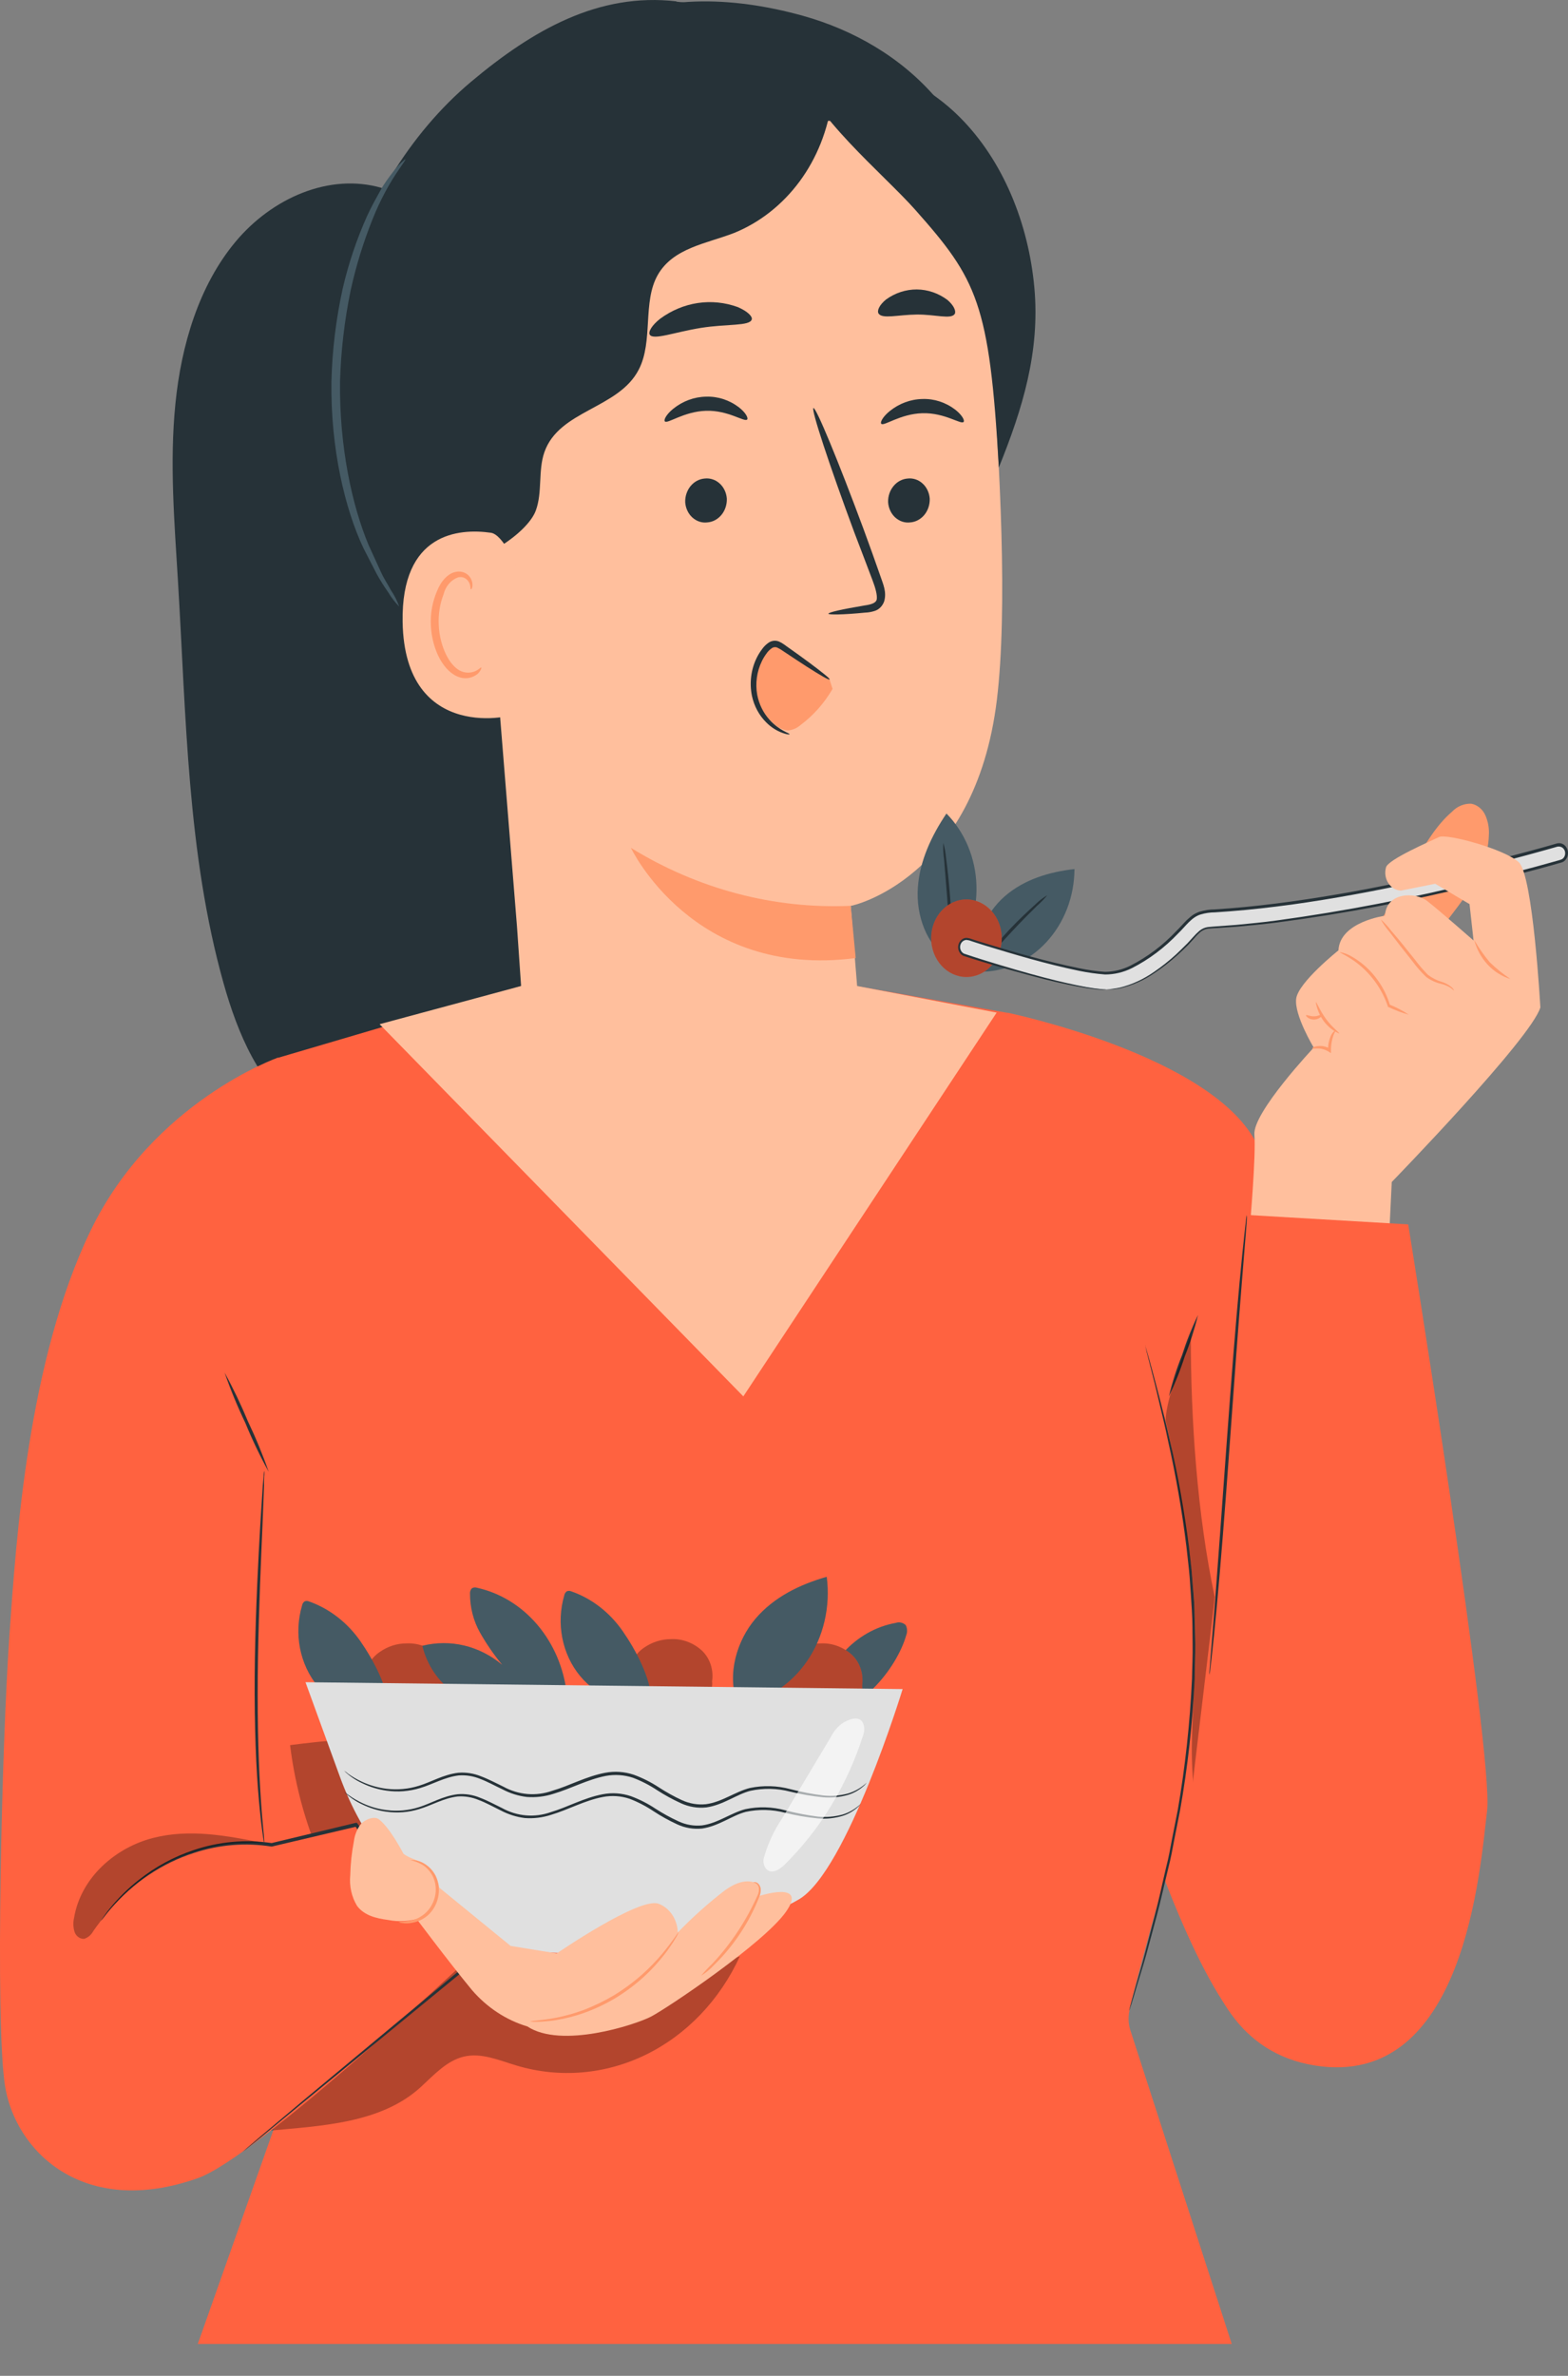 <svg xmlns="http://www.w3.org/2000/svg" width="35" height="53" fill="none" viewBox="0 0 35 53"><rect x="0" y="0" width="35" height="53" fill="#808080" stroke="none"/><path fill="#263238" d="M14.936 22.662C14.026 17.682 12.786 12.782 11.226 8.001L8.519 4.192C7.354 3.853 6.072 4.417 5.257 5.393C4.443 6.369 4.046 7.692 3.915 9.009C3.783 10.325 3.893 11.653 3.973 12.975C4.155 15.983 4.179 19.046 4.988 21.927C5.305 23.057 5.792 24.215 6.706 24.839C7.68 25.503 8.92 25.419 10.053 25.236C11.414 25.015 12.757 24.682 14.072 24.239C14.393 24.131 14.743 23.989 14.905 23.666C15.056 23.366 14.997 22.998 14.936 22.662Z"/><path fill="#263238" d="M15.098 0.03C13.365 -0.17 11.899 0.662 10.514 1.825C9.129 2.989 8.133 4.668 7.609 6.495C7.056 8.417 7.018 10.541 7.641 12.438C8.264 14.334 9.568 15.98 11.256 16.784C13.553 17.871 16.387 17.236 18.287 15.439C20.186 13.642 21.168 10.813 21.103 8.067C21.058 6.17 20.533 4.263 19.479 2.76C18.425 1.258 16.82 0.192 15.098 0.037"/><path fill="#263238" d="M10.588 6.78C10.796 6.041 10.652 5.238 10.707 4.472C10.827 2.775 11.983 1.34 13.371 0.583C14.663 -0.118 16.293 -0.101 17.925 0.353C19.044 0.666 20.115 1.272 20.904 2.198C21.423 2.821 21.799 3.57 22.001 4.385C22.203 5.199 22.225 6.055 22.064 6.881L14.156 6.18C13.462 6.899 12.752 7.629 11.881 8.064C11.632 8.206 11.353 8.276 11.072 8.264C10.932 8.255 10.798 8.202 10.685 8.112C10.572 8.022 10.485 7.898 10.434 7.755C10.347 7.433 10.504 7.099 10.588 6.78Z"/><path fill="#FFBF9D" d="M19.452 26C19.452 26 18.988 20.193 18.989 20.207C18.99 20.221 21.765 19.621 22.252 15.609C22.493 13.614 22.327 10.359 22.114 7.699C21.921 5.306 20.407 2.404 18.237 2.718L11.489 4.792C11.171 4.837 10.88 5.012 10.675 5.281C10.469 5.551 10.363 5.896 10.378 6.248L11.54 20.671L11.948 26.576L19.452 26Z"/><path fill="#263238" d="M20.753 11.124C20.757 11.258 20.714 11.388 20.632 11.487C20.55 11.586 20.436 11.646 20.315 11.654C20.256 11.661 20.196 11.655 20.139 11.636C20.082 11.617 20.029 11.585 19.983 11.544C19.937 11.502 19.899 11.45 19.872 11.392C19.845 11.334 19.828 11.271 19.824 11.205C19.819 11.072 19.863 10.942 19.945 10.843C20.026 10.744 20.14 10.684 20.262 10.675C20.321 10.668 20.381 10.675 20.438 10.694C20.495 10.713 20.548 10.744 20.593 10.786C20.639 10.827 20.677 10.879 20.704 10.937C20.732 10.995 20.748 11.059 20.753 11.124Z"/><path fill="#263238" d="M21.509 9.412C21.453 9.48 21.093 9.204 20.59 9.218C20.087 9.232 19.727 9.519 19.671 9.453C19.642 9.425 19.699 9.302 19.857 9.173C20.07 9.001 20.326 8.906 20.591 8.901C20.852 8.892 21.109 8.976 21.323 9.139C21.48 9.262 21.537 9.382 21.509 9.412Z"/><path fill="#263238" d="M16.224 11.124C16.228 11.258 16.185 11.388 16.103 11.487C16.021 11.586 15.908 11.646 15.786 11.654C15.727 11.661 15.667 11.655 15.61 11.636C15.553 11.617 15.5 11.585 15.454 11.544C15.408 11.502 15.37 11.45 15.343 11.392C15.316 11.334 15.299 11.271 15.295 11.205C15.29 11.072 15.334 10.942 15.415 10.843C15.497 10.744 15.61 10.684 15.731 10.675C15.79 10.668 15.851 10.675 15.908 10.694C15.965 10.712 16.018 10.744 16.064 10.786C16.11 10.827 16.148 10.879 16.175 10.937C16.203 10.995 16.219 11.059 16.224 11.124Z"/><path fill="#263238" d="M16.678 9.358C16.621 9.426 16.261 9.149 15.759 9.164C15.258 9.18 14.895 9.466 14.84 9.4C14.812 9.37 14.868 9.248 15.027 9.119C15.24 8.948 15.496 8.853 15.761 8.849C16.021 8.84 16.278 8.923 16.493 9.086C16.65 9.208 16.705 9.327 16.678 9.358Z"/><path fill="#263238" d="M18.491 13.691C18.491 13.659 18.799 13.591 19.303 13.506C19.43 13.488 19.558 13.457 19.571 13.366C19.584 13.275 19.541 13.114 19.476 12.945C19.349 12.607 19.213 12.254 19.072 11.884C18.51 10.371 18.1 9.126 18.157 9.103C18.213 9.079 18.712 10.284 19.273 11.796C19.409 12.169 19.539 12.525 19.656 12.864C19.709 13.024 19.797 13.203 19.736 13.415C19.718 13.465 19.691 13.51 19.655 13.547C19.62 13.584 19.577 13.611 19.53 13.627C19.46 13.65 19.387 13.664 19.313 13.666C18.81 13.716 18.495 13.716 18.491 13.691Z"/><path fill="#FF9A6C" d="M18.989 20.207C17.276 20.283 15.578 19.835 14.083 18.914C14.083 18.914 15.467 21.846 19.1 21.372L18.989 20.207Z"/><path fill="#263238" d="M16.78 7.127C16.735 7.279 16.232 7.221 15.644 7.315C15.057 7.409 14.585 7.595 14.503 7.466C14.467 7.403 14.546 7.26 14.736 7.11C14.988 6.925 15.275 6.805 15.575 6.76C15.876 6.715 16.182 6.746 16.47 6.851C16.689 6.946 16.801 7.061 16.78 7.127Z"/><path fill="#263238" d="M21.311 7.004C21.225 7.131 20.877 7.012 20.461 7.017C20.044 7.021 19.695 7.123 19.61 6.994C19.573 6.931 19.626 6.805 19.778 6.681C19.981 6.534 20.22 6.456 20.464 6.457C20.708 6.459 20.945 6.54 21.147 6.69C21.294 6.815 21.345 6.942 21.311 7.004Z"/><path fill="#263238" d="M9.272 5.707C9.848 3.369 12.762 0.034 14.967 0.1L18.569 2.24C18.481 2.903 18.232 3.528 17.848 4.048C17.463 4.568 16.958 4.965 16.386 5.197C15.773 5.435 15.029 5.528 14.683 6.132C14.337 6.736 14.586 7.61 14.259 8.243C13.809 9.122 12.479 9.146 12.151 10.089C12.008 10.5 12.111 10.98 11.96 11.389C11.761 11.934 10.556 12.67 10.046 12.519C9.535 12.368 9.489 11.413 9.303 10.922C8.984 10.081 9.083 9.635 9.157 9.154C9.33 8.012 8.998 6.823 9.272 5.707Z"/><path fill="#FFBF9D" d="M11.562 12.914C11.555 12.617 11.225 11.923 10.957 11.885C10.24 11.783 8.953 11.885 8.987 13.874C9.033 16.6 11.515 15.986 11.517 15.909C11.52 15.832 11.588 13.942 11.562 12.914Z"/><path fill="#FF9A6C" d="M10.743 14.891C10.731 14.883 10.699 14.926 10.627 14.964C10.525 15.014 10.409 15.019 10.304 14.978C10.041 14.877 9.812 14.425 9.793 13.933C9.782 13.7 9.82 13.467 9.903 13.252C9.924 13.167 9.965 13.088 10.02 13.023C10.075 12.959 10.144 12.91 10.221 12.881C10.27 12.866 10.322 12.871 10.368 12.893C10.415 12.916 10.453 12.956 10.476 13.005C10.51 13.081 10.495 13.136 10.509 13.146C10.523 13.155 10.561 13.099 10.54 12.987C10.524 12.92 10.489 12.861 10.439 12.819C10.37 12.764 10.284 12.741 10.199 12.754C10.007 12.773 9.839 12.969 9.755 13.186C9.652 13.424 9.605 13.686 9.617 13.949C9.642 14.497 9.907 15.006 10.268 15.112C10.335 15.132 10.405 15.135 10.473 15.122C10.541 15.108 10.606 15.077 10.662 15.033C10.739 14.958 10.75 14.896 10.743 14.891Z"/><path fill="#263238" d="M17.802 1.466C18.094 2.557 19.709 3.868 20.43 4.681C21.809 6.234 22.089 6.761 22.295 10.429C22.826 9.118 23.218 7.842 23.088 6.414C22.957 4.985 22.393 3.586 21.428 2.619C20.463 1.651 19.082 1.164 17.803 1.459"/><path fill="#455A64" d="M8.912 13.533C8.817 13.437 8.733 13.328 8.663 13.209C8.571 13.079 8.485 12.943 8.408 12.802L8.112 12.227C7.702 11.358 7.378 10.012 7.398 8.514C7.415 7.81 7.501 7.11 7.652 6.426C7.782 5.87 7.964 5.331 8.195 4.816C8.296 4.597 8.403 4.408 8.495 4.242C8.587 4.077 8.687 3.948 8.767 3.843C8.848 3.732 8.942 3.634 9.047 3.551C9.079 3.58 8.673 3.998 8.32 4.881C8.113 5.395 7.948 5.928 7.828 6.474C7.689 7.144 7.609 7.828 7.59 8.515C7.572 9.977 7.863 11.29 8.228 12.16L8.493 12.739C8.569 12.912 8.662 13.042 8.722 13.16C8.8 13.274 8.864 13.399 8.912 13.533Z"/><path fill="#FF9A6C" d="M16.925 14.95C16.949 14.825 16.992 14.706 17.052 14.597C17.083 14.542 17.125 14.497 17.175 14.465C17.225 14.434 17.282 14.416 17.34 14.414C17.424 14.425 17.503 14.459 17.572 14.514L18.503 15.118L18.584 15.368C18.399 15.686 18.156 15.96 17.872 16.172C17.79 16.244 17.691 16.286 17.587 16.296C17.455 16.28 17.332 16.214 17.239 16.111C17.1 16.007 16.986 15.869 16.906 15.708C16.806 15.476 16.865 15.201 16.925 14.95Z"/><path fill="#263238" d="M17.624 16.38C17.634 16.355 17.407 16.312 17.171 16.05C17.035 15.898 16.942 15.707 16.902 15.499C16.857 15.245 16.893 14.982 17.004 14.754C17.032 14.694 17.066 14.638 17.105 14.585C17.137 14.536 17.178 14.495 17.225 14.462C17.243 14.448 17.265 14.44 17.287 14.438C17.309 14.435 17.332 14.439 17.352 14.448C17.402 14.472 17.449 14.501 17.494 14.533C17.691 14.665 17.868 14.78 18.017 14.877C18.317 15.068 18.509 15.178 18.518 15.157C18.527 15.136 18.354 14.999 18.067 14.784C17.924 14.678 17.752 14.553 17.556 14.416C17.505 14.376 17.45 14.341 17.392 14.313C17.355 14.297 17.315 14.291 17.275 14.294C17.235 14.298 17.197 14.311 17.162 14.333C17.101 14.374 17.047 14.427 17.004 14.49C16.96 14.549 16.921 14.613 16.888 14.681C16.763 14.938 16.726 15.237 16.784 15.522C16.833 15.753 16.946 15.961 17.107 16.119C17.212 16.224 17.337 16.304 17.472 16.352C17.567 16.387 17.623 16.387 17.624 16.38Z"/><path fill="#FF6240" d="M4.415 52.289L6.229 47.16C6.229 47.16 6.101 41.865 5.658 39.449C5.215 37.034 6.205 23.598 6.205 23.598L11.632 22C11.632 22 12.951 24.448 15.343 24.205C18.151 23.925 19.132 22 19.132 22L22.477 22.593C22.477 22.593 24.559 30.762 25.453 32.671C26.346 34.581 26.417 40.464 26.417 40.464C26.417 40.464 25.449 43.755 25.21 44.855C25.176 45.014 25.188 45.182 25.245 45.333L27.494 52.289H4.415Z"/><g opacity=".3"><path fill="#000" d="M8.388 38.872C8.338 39.605 8.477 40.739 8.352 41.461L7.274 41.715C6.865 40.844 6.595 39.902 6.475 38.931C6.475 38.931 8.403 38.67 8.388 38.872Z"/></g><g opacity=".3"><path fill="#000" d="M9.915 43.526C10.059 43.354 10.24 43.226 10.441 43.153C10.657 43.12 10.877 43.149 11.08 43.237L14.252 44.287L16.514 43.644C16.066 44.617 15.326 45.391 14.419 45.835C13.512 46.278 12.494 46.365 11.535 46.08C11.145 45.964 10.744 45.784 10.35 45.88C9.977 45.969 9.691 46.282 9.4 46.551C8.506 47.376 7.152 47.423 5.992 47.533C7.102 45.932 8.573 44.9 9.915 43.526Z"/></g><path fill="#FF6240" d="M8.116 40.707L5.902 41.157L6.285 32.143L6.21 23.591C6.21 23.591 3.412 24.572 2.019 27.46C0.626 30.348 0.361 34.324 0.211 36.469C0.039 38.942 -0.108 45.027 0.107 46.499C0.321 47.971 1.843 49.498 4.415 48.591C5.714 48.133 10.306 43.833 10.306 43.833L8.116 40.707Z"/><path fill="#FF6240" d="M22.477 22.589C22.477 22.589 27.126 23.548 28.071 25.557C29.016 27.566 33.501 38.674 32.922 41.873C32.342 45.072 28.893 46.5 27.729 45.225C26.565 43.951 25.452 40.398 25.452 40.398L22.477 22.589Z"/><path fill="#263238" d="M5.425 47.994L5.45 47.977L5.523 47.921L5.799 47.699L6.82 46.858L10.326 43.983L10.352 43.961L10.332 43.933L9.118 42.25C8.725 41.709 8.343 41.183 7.979 40.68L7.966 40.663H7.946L6.059 41.116H6.071C5.484 41.028 4.887 41.081 4.322 41.273C3.885 41.418 3.473 41.641 3.102 41.934C2.863 42.121 2.643 42.337 2.448 42.578C2.379 42.661 2.334 42.731 2.301 42.776L2.265 42.828C2.261 42.834 2.257 42.84 2.254 42.846C2.254 42.846 2.254 42.846 2.269 42.831L2.309 42.783C2.343 42.74 2.392 42.672 2.461 42.592C2.972 41.997 3.618 41.563 4.333 41.334C4.893 41.15 5.481 41.102 6.059 41.193H6.069L7.957 40.748L7.925 40.735L9.063 42.305C9.484 42.887 9.894 43.452 10.279 43.987V43.938L6.792 46.839L5.778 47.691L5.508 47.922L5.439 47.983C5.431 47.985 5.424 47.992 5.425 47.994Z"/><path fill="#263238" d="M5.896 32.81C5.891 32.838 5.887 32.866 5.886 32.894C5.886 32.957 5.874 33.034 5.866 33.135C5.852 33.355 5.833 33.657 5.809 34.026C5.766 34.776 5.711 35.814 5.69 36.962C5.67 38.111 5.7 39.154 5.758 39.907C5.771 40.094 5.789 40.263 5.803 40.411C5.817 40.56 5.832 40.691 5.846 40.792L5.88 41.032C5.883 41.06 5.888 41.088 5.896 41.115C5.899 41.087 5.899 41.059 5.896 41.031C5.896 40.968 5.883 40.891 5.875 40.79C5.868 40.689 5.852 40.557 5.842 40.408C5.832 40.26 5.817 40.09 5.808 39.902C5.762 39.152 5.739 38.113 5.759 36.965C5.78 35.817 5.827 34.781 5.859 34.03C5.874 33.661 5.886 33.358 5.894 33.139C5.894 33.04 5.894 32.96 5.901 32.897C5.903 32.868 5.901 32.839 5.896 32.81Z"/><path fill="#263238" d="M25.568 29.999C25.566 30.012 25.566 30.025 25.568 30.038L25.593 30.15C25.62 30.253 25.655 30.396 25.701 30.571C25.747 30.746 25.805 30.982 25.866 31.245C25.928 31.509 26.004 31.806 26.073 32.144C26.248 32.924 26.385 33.713 26.483 34.509C26.506 34.735 26.538 34.965 26.556 35.2C26.574 35.436 26.588 35.678 26.604 35.923C26.621 36.169 26.616 36.421 26.621 36.675C26.626 36.929 26.611 37.188 26.607 37.449C26.562 38.433 26.456 39.412 26.289 40.38L26.161 41.028C26.122 41.238 26.084 41.448 26.034 41.638C25.941 42.027 25.866 42.395 25.778 42.724C25.69 43.053 25.616 43.352 25.547 43.614C25.479 43.876 25.411 44.098 25.358 44.283L25.241 44.703C25.23 44.748 25.221 44.785 25.213 44.813C25.209 44.825 25.206 44.839 25.205 44.852C25.211 44.84 25.215 44.828 25.219 44.816L25.254 44.708C25.286 44.607 25.329 44.467 25.381 44.287C25.434 44.108 25.509 43.881 25.581 43.623C25.652 43.365 25.733 43.062 25.821 42.734C25.909 42.406 25.99 42.033 26.085 41.647C26.135 41.453 26.173 41.248 26.212 41.038C26.252 40.827 26.297 40.617 26.34 40.389C26.512 39.42 26.621 38.44 26.667 37.454C26.667 37.191 26.683 36.931 26.681 36.676C26.678 36.421 26.669 36.169 26.663 35.922C26.657 35.675 26.629 35.433 26.612 35.194C26.595 34.956 26.561 34.728 26.537 34.502C26.436 33.704 26.294 32.913 26.113 32.133C26.04 31.799 25.962 31.499 25.896 31.237C25.829 30.975 25.768 30.748 25.718 30.564C25.669 30.38 25.629 30.243 25.6 30.143C25.587 30.099 25.577 30.062 25.568 30.034C25.569 30.022 25.569 30.011 25.568 29.999Z"/><path fill="#263238" d="M26.091 31.151C26.229 30.863 26.348 30.564 26.446 30.257C26.565 29.959 26.664 29.651 26.741 29.336C26.602 29.624 26.483 29.923 26.385 30.23C26.265 30.528 26.167 30.836 26.091 31.151Z"/><path fill="#263238" d="M5.014 30.622C5.147 31.005 5.302 31.38 5.476 31.743C5.63 32.118 5.804 32.482 5.998 32.834C5.864 32.45 5.71 32.076 5.536 31.712C5.381 31.338 5.207 30.974 5.014 30.622Z"/><path fill="#FFBF9D" d="M22.247 22.589L16.592 31.151L8.473 22.848L11.632 21.996H19.132L22.247 22.589Z"/><g opacity=".3"><path fill="#000" d="M26.58 29.783C26.58 31.687 26.722 33.772 27.114 35.626L26.995 37.729C26.925 39.522 27.34 40.792 28.069 42.397C27.391 42.05 26.945 41.29 26.754 40.495C26.562 39.7 26.592 38.862 26.636 38.042C26.703 36.815 26.714 35.622 26.509 34.414C26.39 33.713 26.186 32.368 26.024 31.716C26.025 31.711 25.937 31.423 26.58 29.783Z"/></g><g opacity=".3"><path fill="#000" d="M1.653 42.784C1.807 41.87 2.592 41.212 3.417 41.001C4.241 40.791 5.057 40.951 5.889 41.113C4.035 41.024 2.884 41.943 2.084 43.076C2.039 43.162 1.964 43.225 1.877 43.253C1.83 43.254 1.784 43.239 1.745 43.21C1.706 43.181 1.677 43.139 1.662 43.09C1.633 42.991 1.63 42.885 1.653 42.784Z"/></g><path fill="#FF6240" d="M15.893 37.518C15.915 37.386 15.903 37.251 15.861 37.126C15.818 37.001 15.746 36.891 15.652 36.807C15.46 36.64 15.22 36.554 14.976 36.566C14.762 36.566 14.552 36.633 14.372 36.759C14.27 36.829 14.184 36.925 14.122 37.038C14.06 37.151 14.024 37.279 14.016 37.411C14.008 37.543 14.028 37.675 14.076 37.797C14.124 37.918 14.197 38.025 14.29 38.109C14.495 38.303 14.76 38.403 15.03 38.39C15.257 38.392 15.476 38.298 15.641 38.127C15.796 37.951 15.914 37.707 15.896 37.519"/><path fill="#455A64" d="M18.229 38.186C19.143 38.342 20.023 37.205 20.227 36.483C20.242 36.447 20.249 36.407 20.247 36.367C20.246 36.327 20.235 36.288 20.217 36.253C20.187 36.225 20.151 36.206 20.113 36.197C20.075 36.188 20.035 36.19 19.997 36.203C19.548 36.283 19.135 36.519 18.817 36.875C18.498 37.232 18.293 37.692 18.229 38.186Z"/><path fill="#FF6240" d="M19.242 37.613C19.263 37.481 19.251 37.346 19.209 37.221C19.167 37.096 19.095 36.986 19 36.902C18.809 36.736 18.569 36.65 18.325 36.661C18.111 36.66 17.901 36.727 17.721 36.854C17.619 36.924 17.532 37.02 17.47 37.133C17.408 37.247 17.371 37.375 17.363 37.508C17.355 37.64 17.376 37.773 17.424 37.894C17.472 38.016 17.546 38.123 17.64 38.207C17.845 38.4 18.11 38.501 18.38 38.487C18.607 38.49 18.825 38.396 18.99 38.225C19.147 38.047 19.263 37.805 19.245 37.617"/><path fill="#FF6240" d="M9.995 37.613C10.016 37.482 10.005 37.346 9.963 37.221C9.921 37.096 9.849 36.986 9.755 36.902C9.563 36.735 9.323 36.65 9.078 36.661C8.864 36.66 8.654 36.727 8.474 36.854C8.372 36.924 8.285 37.02 8.223 37.133C8.161 37.247 8.124 37.375 8.116 37.508C8.108 37.64 8.129 37.773 8.177 37.894C8.225 38.016 8.299 38.123 8.393 38.207C8.598 38.4 8.863 38.501 9.133 38.488C9.36 38.49 9.579 38.396 9.744 38.225C9.9 38.047 10.018 37.805 10 37.617"/><g opacity=".3"><path fill="#000" d="M15.893 37.518C15.915 37.386 15.903 37.251 15.861 37.126C15.818 37.001 15.746 36.891 15.652 36.807C15.46 36.64 15.22 36.554 14.976 36.566C14.762 36.566 14.552 36.633 14.372 36.759C14.27 36.829 14.184 36.925 14.122 37.038C14.06 37.151 14.024 37.279 14.016 37.411C14.008 37.543 14.028 37.675 14.076 37.797C14.124 37.918 14.197 38.025 14.29 38.109C14.495 38.303 14.76 38.403 15.03 38.39C15.257 38.392 15.476 38.298 15.641 38.127C15.796 37.951 15.914 37.707 15.896 37.519"/></g><g opacity=".3"><path fill="#000" d="M19.242 37.613C19.263 37.481 19.251 37.346 19.209 37.221C19.167 37.096 19.095 36.986 19 36.902C18.809 36.736 18.569 36.65 18.325 36.661C18.111 36.66 17.901 36.727 17.721 36.854C17.619 36.924 17.532 37.02 17.47 37.133C17.408 37.247 17.371 37.375 17.363 37.508C17.355 37.64 17.376 37.773 17.424 37.894C17.472 38.016 17.546 38.123 17.64 38.207C17.845 38.4 18.11 38.501 18.38 38.487C18.607 38.49 18.825 38.396 18.99 38.225C19.147 38.047 19.263 37.805 19.245 37.617"/></g><g opacity=".3"><path fill="#000" d="M9.995 37.613C10.016 37.482 10.005 37.346 9.963 37.221C9.921 37.096 9.849 36.986 9.755 36.902C9.563 36.735 9.323 36.65 9.078 36.661C8.864 36.66 8.654 36.727 8.474 36.854C8.372 36.924 8.285 37.02 8.223 37.133C8.161 37.247 8.124 37.375 8.116 37.508C8.108 37.64 8.129 37.773 8.177 37.894C8.225 38.016 8.299 38.123 8.393 38.207C8.598 38.4 8.863 38.501 9.133 38.488C9.36 38.49 9.579 38.396 9.744 38.225C9.9 38.047 10.018 37.805 10 37.617"/></g><path fill="#455A64" d="M14.545 37.947C14.526 37.426 14.185 36.798 13.898 36.385C13.607 35.967 13.206 35.657 12.749 35.499C12.718 35.486 12.684 35.486 12.652 35.499C12.637 35.509 12.625 35.523 12.615 35.539C12.605 35.554 12.598 35.572 12.595 35.591C12.505 35.899 12.49 36.227 12.552 36.543C12.614 36.858 12.751 37.151 12.949 37.389C13.147 37.628 13.399 37.806 13.679 37.904C13.959 38.001 14.258 38.016 14.545 37.947Z"/><path fill="#455A64" d="M11.209 37.138C11.024 36.914 10.857 36.672 10.712 36.416C10.567 36.157 10.491 35.859 10.491 35.555C10.489 35.533 10.492 35.51 10.499 35.489C10.506 35.468 10.517 35.449 10.532 35.433C10.549 35.422 10.569 35.416 10.588 35.413C10.608 35.411 10.628 35.414 10.647 35.42C11.165 35.534 11.636 35.823 11.996 36.247C12.356 36.672 12.586 37.209 12.652 37.784L12.682 37.931C12.254 38.222 11.739 38.32 11.247 38.203C10.85 38.136 10.468 37.982 10.126 37.75C9.782 37.515 9.532 37.145 9.427 36.714C9.734 36.637 10.053 36.635 10.361 36.708C10.668 36.781 10.958 36.928 11.209 37.138Z"/><path fill="#455A64" d="M16.861 36.113C17.277 35.622 17.863 35.344 18.454 35.175C18.497 35.505 18.481 35.841 18.405 36.164C18.33 36.487 18.197 36.791 18.014 37.057C17.831 37.323 17.601 37.547 17.339 37.715C17.077 37.884 16.787 37.993 16.485 38.038L16.448 37.967C16.23 37.341 16.445 36.603 16.861 36.113Z"/><path fill="#455A64" d="M8.69 38.174C8.672 37.654 8.331 37.025 8.044 36.611C7.752 36.194 7.351 35.884 6.895 35.724C6.864 35.711 6.829 35.711 6.798 35.724C6.784 35.735 6.771 35.748 6.761 35.764C6.752 35.78 6.745 35.798 6.742 35.817C6.651 36.124 6.635 36.452 6.696 36.768C6.758 37.084 6.894 37.377 7.091 37.617C7.288 37.856 7.54 38.035 7.82 38.133C8.1 38.232 8.399 38.248 8.686 38.179"/><path fill="#E0E0E0" d="M20.148 37.68C20.148 37.68 18.907 41.739 17.835 42.37C16.763 43 14.369 43.598 13.155 43.582C11.941 43.567 11.21 43.535 10.233 42.939L10.204 42.92C9.014 42.184 8.09 41.023 7.585 39.63L6.819 37.527L20.148 37.68Z"/><path fill="#263238" d="M7.679 39.97C7.798 40.087 7.934 40.182 8.081 40.25C8.253 40.334 8.435 40.39 8.621 40.415C8.869 40.451 9.121 40.431 9.361 40.356C9.628 40.278 9.898 40.114 10.213 40.076C10.375 40.064 10.538 40.092 10.69 40.156C10.85 40.216 11.007 40.305 11.174 40.386C11.345 40.476 11.527 40.534 11.715 40.557C11.912 40.572 12.11 40.547 12.299 40.486C12.682 40.373 13.052 40.163 13.459 40.087C13.658 40.049 13.862 40.063 14.055 40.128C14.243 40.2 14.423 40.294 14.593 40.408C14.76 40.518 14.935 40.614 15.115 40.697C15.291 40.779 15.483 40.811 15.674 40.791C16.048 40.735 16.337 40.501 16.645 40.42C16.935 40.357 17.235 40.364 17.522 40.439C17.764 40.498 18.008 40.541 18.255 40.565C18.442 40.582 18.631 40.562 18.813 40.507C18.927 40.471 19.034 40.41 19.128 40.33C19.161 40.303 19.191 40.271 19.217 40.236C19.099 40.351 18.958 40.434 18.805 40.48C18.626 40.528 18.441 40.544 18.257 40.525C18.013 40.494 17.77 40.447 17.531 40.385C17.238 40.305 16.933 40.296 16.637 40.359C16.317 40.442 16.023 40.673 15.671 40.721C15.491 40.739 15.309 40.708 15.143 40.63C14.967 40.549 14.796 40.455 14.632 40.349C14.459 40.234 14.274 40.14 14.082 40.069C13.879 40.001 13.664 39.986 13.455 40.026C13.034 40.105 12.666 40.316 12.29 40.427C11.931 40.553 11.542 40.52 11.206 40.334C11.041 40.255 10.882 40.167 10.717 40.105C10.557 40.038 10.386 40.011 10.215 40.026C9.885 40.065 9.615 40.233 9.356 40.313C9.122 40.388 8.876 40.411 8.633 40.38C8.449 40.359 8.269 40.308 8.099 40.229C7.988 40.178 7.881 40.116 7.78 40.044C7.715 39.995 7.68 39.968 7.679 39.97Z"/><path fill="#263238" d="M7.679 39.5C7.799 39.618 7.937 39.712 8.086 39.78C8.26 39.865 8.444 39.921 8.633 39.947C8.883 39.982 9.137 39.962 9.381 39.887C9.65 39.808 9.923 39.644 10.242 39.606C10.406 39.595 10.571 39.622 10.725 39.686C10.887 39.748 11.045 39.836 11.215 39.916C11.387 40.007 11.572 40.065 11.761 40.087C11.96 40.102 12.161 40.078 12.352 40.017C12.735 39.904 13.118 39.695 13.524 39.617C13.726 39.58 13.932 39.594 14.128 39.658C14.318 39.73 14.501 39.824 14.673 39.939C14.842 40.048 15.019 40.144 15.2 40.227C15.379 40.309 15.573 40.341 15.766 40.32C16.149 40.264 16.437 40.03 16.749 39.95C17.042 39.886 17.345 39.892 17.636 39.968C17.879 40.027 18.126 40.069 18.375 40.094C18.564 40.11 18.755 40.091 18.939 40.037C19.055 40 19.163 39.94 19.258 39.86C19.292 39.833 19.322 39.801 19.349 39.766C19.228 39.88 19.085 39.963 18.931 40.009C18.75 40.058 18.563 40.073 18.377 40.053C18.131 40.023 17.886 39.976 17.645 39.913C17.347 39.833 17.037 39.824 16.736 39.887C16.412 39.969 16.114 40.201 15.758 40.248C15.576 40.267 15.392 40.236 15.223 40.159C15.044 40.076 14.871 39.98 14.704 39.871C14.528 39.756 14.341 39.662 14.147 39.591C13.94 39.522 13.722 39.507 13.509 39.547C13.084 39.627 12.71 39.838 12.329 39.948C11.967 40.077 11.574 40.044 11.234 39.856C11.067 39.777 10.906 39.689 10.739 39.627C10.576 39.56 10.402 39.533 10.228 39.547C9.894 39.587 9.622 39.755 9.359 39.835C9.122 39.91 8.873 39.934 8.627 39.904C8.442 39.881 8.26 39.83 8.088 39.752C7.978 39.702 7.873 39.642 7.773 39.571C7.744 39.545 7.712 39.521 7.679 39.5Z"/><path fill="#FFBF9D" d="M12.428 43.577C12.428 43.577 14.267 42.315 14.698 42.468C14.821 42.514 14.928 42.6 15.005 42.715C15.082 42.83 15.125 42.967 15.129 43.11C15.461 42.766 15.816 42.449 16.191 42.162C16.405 42.011 16.668 41.9 16.907 42.022L16.98 42.12L16.948 42.295C16.948 42.295 18.04 41.942 17.544 42.648C17.047 43.355 14.884 44.806 14.529 44.988C14.174 45.171 12.531 45.708 11.771 45.206C11.301 45.066 10.874 44.786 10.538 44.398C10.012 43.762 9.238 42.726 9.238 42.726L9.289 41.688L11.398 43.41L12.428 43.577Z"/><path fill="#FFBF9D" d="M7.899 41.078C7.916 40.935 7.971 40.8 8.056 40.69C8.146 40.588 8.367 40.499 8.467 40.593C8.715 40.787 9.007 41.355 9.007 41.355C9.174 41.482 9.389 41.495 9.541 41.642C9.623 41.709 9.689 41.794 9.737 41.893C9.784 41.991 9.811 42.1 9.816 42.211C9.802 42.343 9.754 42.468 9.677 42.571C9.6 42.673 9.497 42.749 9.382 42.789C9.149 42.863 8.903 42.877 8.664 42.831C8.409 42.797 8.13 42.735 7.969 42.515C7.847 42.313 7.794 42.071 7.818 41.83C7.824 41.577 7.851 41.326 7.899 41.078Z"/><path fill="#FF9A6C" d="M15.65 44.074C15.755 44.01 15.852 43.93 15.938 43.837C16.156 43.625 16.352 43.388 16.523 43.13C16.695 42.872 16.84 42.593 16.954 42.3C16.977 42.246 16.985 42.186 16.978 42.127C16.972 42.081 16.95 42.04 16.916 42.012C16.857 41.967 16.814 41.994 16.817 41.997C16.848 41.998 16.877 42.012 16.899 42.035C16.924 42.06 16.939 42.095 16.941 42.133C16.943 42.184 16.933 42.235 16.911 42.28C16.785 42.562 16.637 42.832 16.469 43.086C16.3 43.341 16.112 43.58 15.906 43.8C15.816 43.886 15.73 43.977 15.65 44.074Z"/><path fill="#FF9A6C" d="M11.84 45.095C11.892 45.103 11.943 45.105 11.995 45.102C12.055 45.102 12.116 45.099 12.176 45.092C12.246 45.085 12.328 45.081 12.416 45.064C12.623 45.03 12.827 44.978 13.026 44.908C13.271 44.821 13.507 44.71 13.733 44.576C13.959 44.439 14.173 44.279 14.372 44.099C14.532 43.952 14.682 43.79 14.819 43.616C14.872 43.55 14.922 43.481 14.969 43.41C15.007 43.357 15.042 43.303 15.074 43.246C15.105 43.2 15.13 43.151 15.15 43.098C15.14 43.098 15.023 43.295 14.784 43.582C14.644 43.749 14.493 43.904 14.333 44.047C14.136 44.221 13.926 44.376 13.705 44.511C13.483 44.642 13.251 44.754 13.012 44.845C12.816 44.916 12.616 44.972 12.412 45.012C12.06 45.079 11.839 45.079 11.84 45.095Z"/><path fill="#FF9A6C" d="M8.897 42.876C8.923 42.89 8.952 42.898 8.981 42.899C9.06 42.911 9.14 42.908 9.218 42.89C9.336 42.867 9.447 42.814 9.541 42.735C9.659 42.634 9.742 42.492 9.778 42.333C9.815 42.173 9.798 42.004 9.73 41.856C9.672 41.738 9.583 41.641 9.475 41.576C9.405 41.532 9.327 41.505 9.247 41.496C9.19 41.496 9.16 41.496 9.16 41.496C9.262 41.518 9.36 41.558 9.451 41.614C9.544 41.679 9.62 41.77 9.67 41.879C9.729 42.012 9.743 42.164 9.709 42.308C9.676 42.452 9.602 42.58 9.498 42.675C9.412 42.752 9.311 42.808 9.203 42.839C9.102 42.861 9 42.874 8.897 42.876Z"/><g opacity=".6"><path fill="#fff" d="M17.05 41.444C17.142 41.124 17.282 40.822 17.465 40.553L18.54 38.758C18.604 38.628 18.697 38.518 18.81 38.437C18.915 38.374 19.22 38.218 19.284 38.499C19.297 38.565 19.292 38.634 19.271 38.698C18.918 39.811 18.314 40.808 17.515 41.596C17.395 41.713 17.208 41.831 17.091 41.677C17.068 41.644 17.052 41.606 17.045 41.566C17.038 41.526 17.04 41.484 17.05 41.444Z"/></g><path fill="#FF9A6C" d="M31.581 19.231C31.819 18.823 32.063 18.407 32.409 18.11C32.466 18.05 32.533 18.003 32.607 17.972C32.681 17.941 32.76 17.926 32.839 17.929C32.906 17.941 32.97 17.971 33.025 18.016C33.08 18.061 33.125 18.119 33.155 18.187C33.215 18.323 33.243 18.473 33.234 18.624C33.223 19.148 32.965 19.629 32.672 20.044C32.378 20.459 32.033 20.839 31.81 21.306H30.378L31.581 19.231Z"/><path fill="#455A64" d="M22.428 19.994C22.866 19.614 23.428 19.45 23.984 19.387C23.982 19.692 23.926 19.994 23.818 20.274C23.709 20.555 23.551 20.809 23.353 21.022C23.154 21.236 22.919 21.403 22.661 21.516C22.403 21.628 22.127 21.683 21.849 21.678L21.825 21.609C21.706 21.006 21.991 20.375 22.428 19.994Z"/><path fill="#263238" d="M23.377 19.971C23.282 20.026 23.194 20.094 23.114 20.173C22.959 20.314 22.752 20.504 22.535 20.734C22.318 20.964 22.134 21.19 22.008 21.357C21.935 21.442 21.87 21.536 21.816 21.637C21.899 21.562 21.975 21.479 22.043 21.389C22.177 21.232 22.366 21.016 22.581 20.786C22.795 20.556 22.998 20.354 23.145 20.21C23.228 20.137 23.306 20.058 23.377 19.971Z"/><path fill="#455A64" d="M20.487 19.813C20.526 19.204 20.795 18.64 21.126 18.148C21.329 18.354 21.492 18.602 21.608 18.878C21.723 19.154 21.787 19.453 21.796 19.756C21.805 20.06 21.759 20.363 21.661 20.646C21.564 20.93 21.415 21.19 21.225 21.411L21.161 21.384C20.681 21.079 20.448 20.423 20.487 19.813Z"/><path fill="#263238" d="M21.055 18.802C21.05 18.92 21.055 19.039 21.072 19.155C21.091 19.398 21.114 19.685 21.14 19.997C21.165 20.308 21.183 20.601 21.201 20.845C21.203 20.963 21.215 21.081 21.237 21.197C21.252 21.079 21.256 20.96 21.247 20.842C21.247 20.625 21.232 20.322 21.206 19.99C21.181 19.657 21.147 19.357 21.118 19.142C21.108 19.026 21.087 18.913 21.055 18.802Z"/><path fill="#FF6240" d="M21.572 21.795C21.137 21.795 20.785 21.408 20.785 20.93C20.785 20.453 21.137 20.065 21.572 20.065C22.007 20.065 22.36 20.453 22.36 20.93C22.36 21.408 22.007 21.795 21.572 21.795Z"/><g opacity=".3"><path fill="#000" d="M21.572 21.795C21.137 21.795 20.785 21.408 20.785 20.93C20.785 20.453 21.137 20.065 21.572 20.065C22.007 20.065 22.36 20.453 22.36 20.93C22.36 21.408 22.007 21.795 21.572 21.795Z"/></g><path fill="#E0E0E0" d="M24.699 22.072C25.44 22.072 26.2 21.407 26.713 20.839L26.731 20.82C26.75 20.798 26.772 20.779 26.796 20.764C26.86 20.721 26.934 20.697 27.009 20.695C30.354 20.522 34.796 19.223 34.84 19.21C34.883 19.198 34.92 19.167 34.942 19.124C34.965 19.082 34.971 19.032 34.959 18.985C34.948 18.937 34.919 18.897 34.881 18.873C34.842 18.848 34.797 18.841 34.754 18.854C34.709 18.868 30.301 20.157 26.994 20.326C26.858 20.331 26.726 20.375 26.611 20.452C26.567 20.483 26.526 20.519 26.49 20.56L26.47 20.581C25.79 21.334 25.138 21.732 24.639 21.703C23.786 21.652 21.638 20.953 21.616 20.946C21.595 20.939 21.573 20.936 21.551 20.939C21.529 20.941 21.508 20.948 21.488 20.96C21.469 20.971 21.452 20.987 21.438 21.006C21.424 21.024 21.414 21.046 21.408 21.069C21.395 21.116 21.4 21.166 21.421 21.21C21.442 21.253 21.478 21.285 21.52 21.299C21.61 21.328 23.729 22.017 24.621 22.07L24.699 22.072Z"/><path fill="#263238" d="M24.699 22.071H24.625C24.576 22.064 24.503 22.06 24.409 22.046C24.219 22.02 23.942 21.963 23.588 21.878C23.234 21.792 22.803 21.673 22.311 21.525C22.064 21.45 21.795 21.368 21.52 21.275C21.49 21.261 21.464 21.236 21.449 21.204C21.433 21.172 21.427 21.135 21.433 21.099C21.439 21.063 21.456 21.031 21.481 21.007C21.506 20.983 21.538 20.97 21.571 20.968C21.608 20.971 21.643 20.979 21.677 20.993L21.791 21.03L22.022 21.103C22.647 21.293 23.334 21.501 24.086 21.657C24.278 21.696 24.472 21.724 24.667 21.739C24.872 21.739 25.075 21.691 25.262 21.599C25.645 21.405 25.996 21.141 26.301 20.82C26.464 20.664 26.594 20.461 26.803 20.399C26.908 20.368 27.015 20.353 27.123 20.353L27.458 20.329C27.906 20.295 28.363 20.242 28.827 20.18C29.755 20.051 30.708 19.875 31.681 19.662C32.654 19.448 33.596 19.216 34.502 18.961L34.672 18.913L34.756 18.889C34.78 18.883 34.804 18.883 34.828 18.889C34.851 18.894 34.872 18.905 34.89 18.922C34.907 18.939 34.921 18.96 34.929 18.984C34.937 19.009 34.939 19.035 34.935 19.06C34.931 19.085 34.922 19.109 34.907 19.129C34.879 19.172 34.831 19.181 34.773 19.198L34.608 19.244L34.28 19.335C33.843 19.453 33.416 19.563 32.997 19.666C31.516 20.037 30.019 20.326 28.512 20.532C28.19 20.577 27.882 20.604 27.591 20.633L27.167 20.664C27.097 20.671 27.033 20.672 26.963 20.681C26.895 20.69 26.83 20.719 26.774 20.764C26.724 20.807 26.677 20.854 26.633 20.904L26.505 21.044C26.417 21.132 26.331 21.216 26.25 21.293C26.095 21.434 25.932 21.564 25.762 21.68C25.527 21.845 25.268 21.964 24.996 22.032C24.901 22.051 24.805 22.064 24.709 22.071H24.783C24.855 22.07 24.927 22.061 24.999 22.048C25.273 21.984 25.536 21.868 25.773 21.704C25.946 21.589 26.111 21.46 26.267 21.32C26.354 21.244 26.441 21.16 26.529 21.072L26.657 20.932C26.699 20.881 26.745 20.834 26.795 20.791C26.845 20.751 26.905 20.725 26.967 20.717C27.029 20.71 27.095 20.707 27.169 20.703L27.594 20.674C27.885 20.647 28.194 20.62 28.515 20.578C30.026 20.379 31.526 20.094 33.01 19.725C33.429 19.624 33.857 19.514 34.294 19.397L34.622 19.307L34.788 19.259C34.817 19.251 34.84 19.247 34.874 19.234C34.906 19.22 34.934 19.198 34.955 19.168C34.977 19.139 34.992 19.103 34.997 19.066C35.003 19.028 35 18.99 34.988 18.954C34.976 18.919 34.956 18.887 34.93 18.862C34.904 18.837 34.872 18.821 34.838 18.813C34.805 18.807 34.77 18.81 34.738 18.82L34.654 18.844L34.486 18.892C33.581 19.143 32.637 19.376 31.666 19.593C30.694 19.81 29.743 19.983 28.818 20.112C28.355 20.175 27.899 20.228 27.452 20.263L27.119 20.287C27.006 20.287 26.893 20.304 26.783 20.336C26.728 20.354 26.675 20.38 26.626 20.412C26.578 20.444 26.537 20.487 26.491 20.525C26.41 20.606 26.338 20.692 26.257 20.77C25.958 21.088 25.613 21.348 25.236 21.54C25.057 21.63 24.862 21.678 24.665 21.68C24.473 21.666 24.282 21.639 24.092 21.6C23.343 21.448 22.656 21.244 22.031 21.056L21.8 20.985L21.686 20.948C21.648 20.933 21.607 20.924 21.566 20.922C21.523 20.924 21.483 20.943 21.451 20.974C21.419 21.005 21.397 21.047 21.39 21.093C21.382 21.139 21.389 21.187 21.409 21.228C21.429 21.27 21.461 21.302 21.5 21.321C21.784 21.415 22.047 21.492 22.297 21.567C22.797 21.707 23.228 21.828 23.584 21.909C23.94 21.99 24.223 22.042 24.407 22.063C24.503 22.074 24.576 22.077 24.625 22.081C24.649 22.079 24.674 22.076 24.699 22.071Z"/><path fill="#FFBF9D" d="M34.383 22.473C34.383 22.473 34.22 19.529 33.901 19.234C33.582 18.94 32.29 18.589 32.12 18.673C31.95 18.758 30.971 19.175 30.937 19.353C30.921 19.412 30.917 19.473 30.926 19.533C30.935 19.593 30.957 19.651 30.989 19.7C31.021 19.75 31.063 19.791 31.112 19.82C31.16 19.849 31.215 19.865 31.27 19.868L32.036 19.715L32.802 20.169L32.892 20.981C32.892 20.981 32.113 20.297 31.851 20.095C31.589 19.893 30.941 19.901 30.915 20.428C30.915 20.428 29.907 20.562 29.876 21.201C29.876 21.201 28.983 21.912 28.933 22.276C28.883 22.641 29.325 23.37 29.325 23.37C29.325 23.37 27.963 24.816 28 25.308C28.037 25.801 27.9 27.35 27.9 27.35L30.998 27.77L31.066 26.368C31.066 26.368 34.182 23.164 34.383 22.473Z"/><path fill="#FF9A6C" d="M29.37 22.355C29.396 22.511 29.457 22.657 29.548 22.78C29.64 22.903 29.758 22.998 29.893 23.056C29.903 23.037 29.742 22.928 29.599 22.733C29.456 22.538 29.388 22.348 29.37 22.355Z"/><path fill="#FF9A6C" d="M29.154 22.648C29.138 22.66 29.214 22.75 29.337 22.744C29.461 22.739 29.53 22.642 29.515 22.631C29.5 22.62 29.432 22.669 29.335 22.672C29.238 22.674 29.165 22.632 29.154 22.648Z"/><path fill="#FF9A6C" d="M29.904 21.239C29.904 21.251 30.01 21.294 30.171 21.399C30.379 21.535 30.562 21.713 30.711 21.923C30.824 22.082 30.914 22.26 30.979 22.449V22.463H30.989C31.137 22.535 31.29 22.593 31.446 22.635C31.308 22.545 31.163 22.469 31.012 22.408L31.027 22.426C30.968 22.227 30.877 22.04 30.759 21.875C30.606 21.657 30.412 21.478 30.19 21.349C30.102 21.294 30.005 21.256 29.904 21.239Z"/><path fill="#FF9A6C" d="M32.457 22.095C32.457 22.095 32.444 22.062 32.4 22.021C32.334 21.967 32.26 21.927 32.181 21.903C32.071 21.871 31.966 21.817 31.872 21.745C31.768 21.639 31.67 21.526 31.58 21.404C31.377 21.151 31.197 20.925 31.054 20.764C30.985 20.671 30.906 20.586 30.821 20.511C30.878 20.612 30.944 20.706 31.018 20.792C31.146 20.961 31.327 21.194 31.529 21.446C31.621 21.571 31.723 21.687 31.833 21.793C31.934 21.867 32.047 21.92 32.166 21.947C32.242 21.966 32.315 21.996 32.383 22.038C32.43 22.074 32.453 22.1 32.457 22.095Z"/><path fill="#FF9A6C" d="M32.907 20.971C32.963 21.179 33.066 21.368 33.208 21.52C33.349 21.672 33.524 21.782 33.715 21.839C33.551 21.73 33.397 21.606 33.254 21.467C33.125 21.313 33.009 21.147 32.907 20.971Z"/><path fill="#FF9A6C" d="M29.291 23.389C29.291 23.4 29.337 23.389 29.406 23.389C29.496 23.388 29.584 23.414 29.662 23.463L29.709 23.494V23.434V23.416C29.71 23.313 29.727 23.21 29.758 23.113C29.783 23.04 29.814 23.002 29.807 22.994C29.801 22.985 29.756 23.014 29.715 23.089C29.668 23.189 29.643 23.299 29.643 23.412V23.43L29.694 23.4C29.606 23.344 29.504 23.322 29.404 23.339C29.327 23.346 29.288 23.377 29.291 23.389Z"/><path fill="#FF6240" d="M31.433 27.314C31.433 27.314 33.348 39.148 33.194 40.395C33.039 41.643 32.712 46.623 29.341 46.076C25.97 45.529 26.555 40.352 26.672 39.359C26.79 38.367 27.582 31.739 27.582 31.739L27.838 27.103L31.433 27.314Z"/><path fill="#263238" d="M26.995 37.363C27.004 37.329 27.01 37.295 27.013 37.26C27.02 37.184 27.033 37.086 27.047 36.962C27.077 36.703 27.115 36.329 27.158 35.865C27.245 34.937 27.346 33.654 27.448 32.235C27.55 30.816 27.645 29.534 27.72 28.606C27.757 28.147 27.788 27.774 27.809 27.506C27.818 27.382 27.826 27.283 27.832 27.208C27.834 27.173 27.834 27.138 27.832 27.103C27.823 27.136 27.817 27.17 27.814 27.205C27.806 27.281 27.794 27.38 27.78 27.504C27.751 27.762 27.712 28.137 27.669 28.601C27.582 29.528 27.481 30.812 27.378 32.23C27.274 33.647 27.183 34.931 27.111 35.866C27.074 36.324 27.044 36.699 27.022 36.965C27.013 37.09 27.005 37.189 26.999 37.265C26.996 37.298 26.995 37.331 26.995 37.363Z"/></svg>